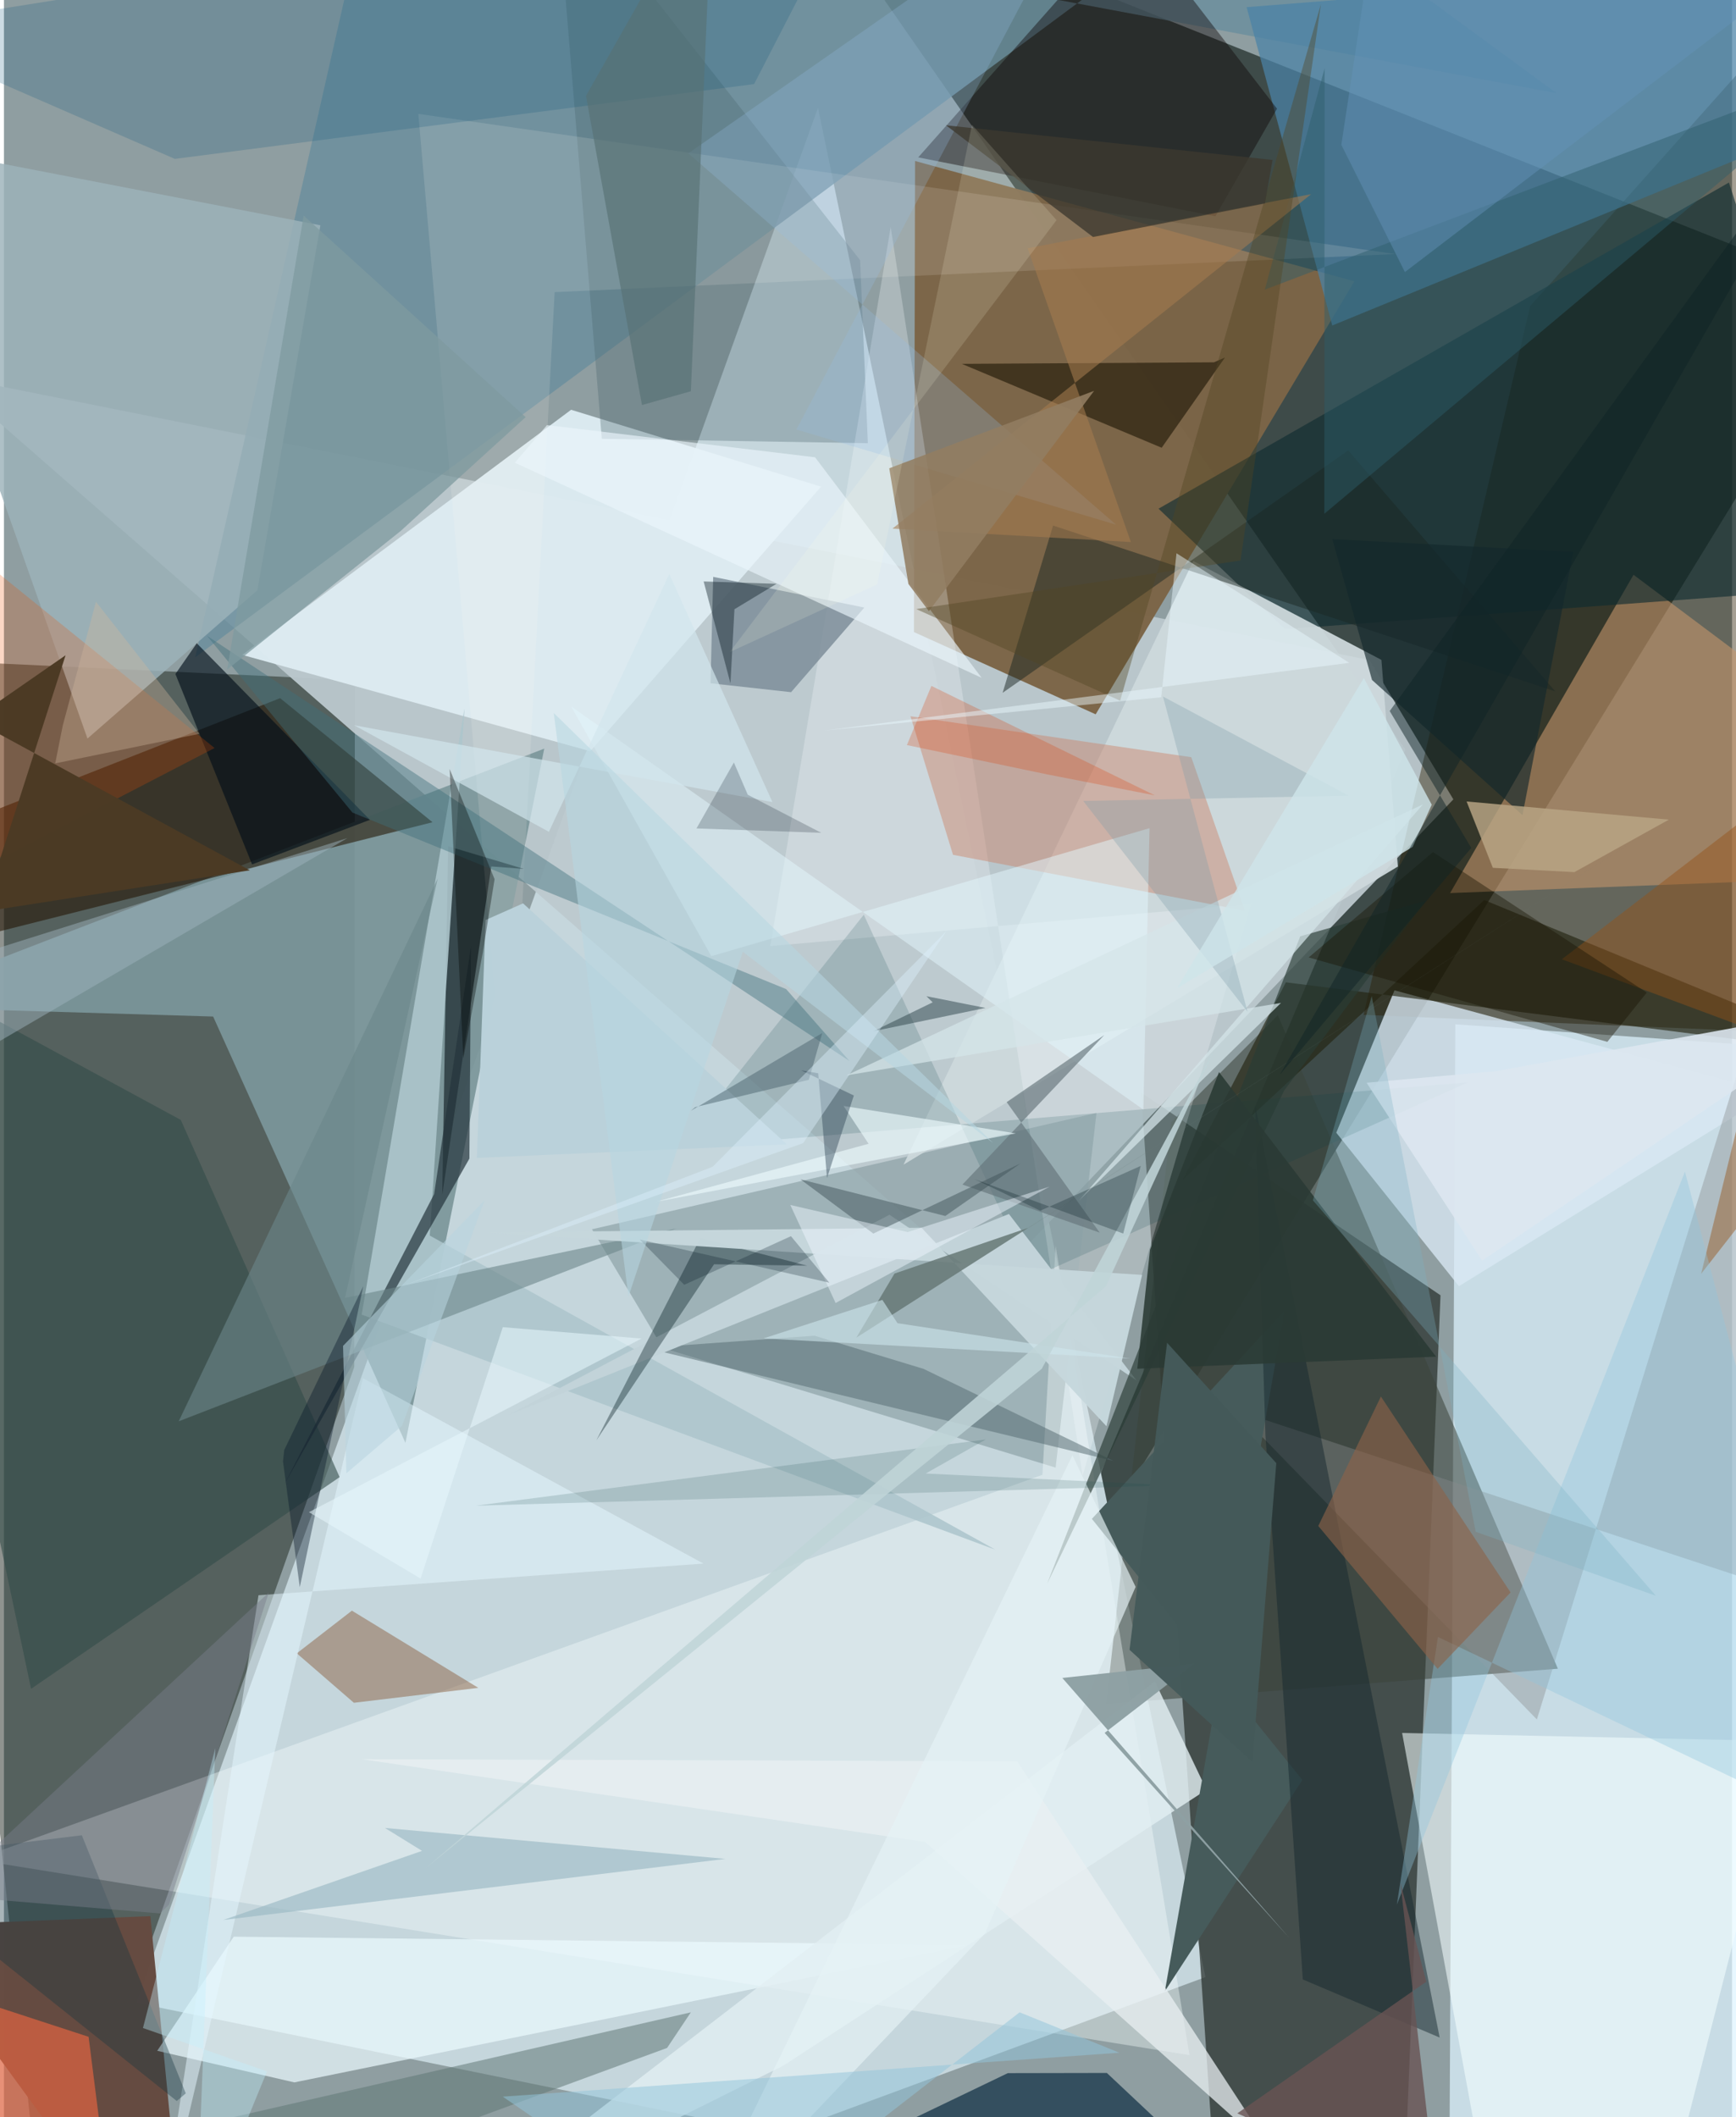 <svg xmlns="http://www.w3.org/2000/svg" width="228" height="278" viewBox="0 0 836 1024"><path fill="#8f9ea1" d="M0 0h836v1024H0z"/><path fill="#000d07" fill-opacity=".569" d="M677.988 362.58L491.496 805.234 898 143.017 382.83-62z"/><path fill="#c5d6dc" fill-opacity=".988" d="M393.809 52.16L581.24 956.258l-205.913 76.032L63.931 968.7z"/><path fill="#182118" fill-opacity=".482" d="M19.11 1086l150.358-424.838.31-332.165L-62 318.105z"/><path fill="#262e2a" fill-opacity=".71" d="M678.702 1028.309l16.26-401.827-144.8-98.022L587.986 1086z"/><path fill="#def3fe" fill-opacity=".722" d="M849.082 1023.196L699.073 1086l3.063-590.573L898 509.167z"/><path fill="#bcc9ce" fill-opacity=".941" d="M701.185 386.626l-40.559-67.382L-28.445 181.51l504.249 440.887z"/><path fill="#7c6548" fill-opacity=".98" d="M440.759 77.862l-.515 227.848 87.891 39.78 125.19-209.448z"/><path fill="#2c1d01" fill-opacity=".427" d="M888.019-19.602l-149.67 167.675-80.621 342.77 194.699 8.185z"/><path fill="#7b969b" fill-opacity=".925" d="M194.215 697.843l67.162-335.76L-62 486.779l163.195 4.884z"/><path fill="#ddecf2" fill-opacity=".965" d="M283.619 363.328l111.677-127.946-120.926-37.188-159.09 118.563z"/><path fill="#3b443c" fill-opacity=".561" d="M751.74 807.097L616.264 491.016l-51.629 51.792-31.405 281.347z"/><path fill="#6b8e9d" fill-opacity=".816" d="M605.038-62L751.003 45.037 178.646-62 92.52 317.916z"/><path fill="#859a9f" fill-opacity=".604" d="M528.543 538.28l-244.07 56.28 34.237 57.412 190.05 57.854z"/><path fill="#f8ffff" fill-opacity=".376" d="M502.374 713.305l6.398-110.829 64.748 391.516-587.416-94.555z"/><path fill="#4b82a6" fill-opacity=".729" d="M601.172 3.462L898-20.056v72.783L642.59 157.434z"/><path fill="#d9e9f4" fill-opacity=".776" d="M644.537 547.856l28.157-68.864 182.872 49.577-151.695 93.514z"/><path fill="#221300" fill-opacity=".565" d="M133.592 337.677l73.727 60.006L-62 465.531v-51.022z"/><path fill="#c4966c" fill-opacity=".596" d="M898 360.176l-109.667-82.17-88.73 153.941 160.105-6.168z"/><path fill="#0e2b30" fill-opacity=".62" d="M834.483 88.289L558.552 246.032l61.163 58.26L898 283.72z"/><path fill="#22220f" fill-opacity=".627" d="M620.15 475.11l-49.986 95.621L716.12 435.314 898 510.258z"/><path fill="#654b41" fill-opacity=".992" d="M-48.795 931.541L63.8 1086l20.885-16.755-13.856-142.478z"/><path fill="#cdd8dc" fill-opacity=".941" d="M575.345 271.328l-140.15 291.957 239.142-144.172-7.964-99.95z"/><path fill="#ecfaff" fill-opacity=".698" d="M140.484 1007.177l-66.348-15.28 37.035-55.199 355.433 4.035z"/><path fill="#f5ffff" fill-opacity=".561" d="M676.388 838.167l185.06 3.966L799.023 1086h-77.039z"/><path fill="#4d696f" fill-opacity=".341" d="M289.228 212.234L266.66-62l147.522 187.828 3.751 88.539z"/><path fill="#0d2d43" fill-opacity=".698" d="M622.286 1086l-223.073-41.787 86.418-41.508 47.917-.092z"/><path fill="#0b0200" fill-opacity=".404" d="M442.296 76.123l102.5-115.76 71.07 92.216-29.81 52.025z"/><path fill="#f7fdfe" fill-opacity=".267" d="M521.81 713.71l81.536-276.57-232.619 20.455 58.248-347.79z"/><path fill="#9cb2ba" fill-opacity=".824" d="M153.082 108.964l-30.459 176.5-82.225 71.75L-62 67.358z"/><path fill="#061115" fill-opacity=".58" d="M212.036 577.869l2.84-168.584 36.64 10.972-15.757-1.183z"/><path fill="#898a8e" fill-opacity=".392" d="M741.577 831.632l-145.28-149.436L898 781.714V327.206z"/><path fill="#cc846b" fill-opacity=".463" d="M574.395 366.226l-135.851-19.803 20.576 67.017 141.225 27.056z"/><path fill="#7e8f9a" fill-opacity=".855" d="M341.822 330.48l1.288-51.474 73.126 14.842-35.453 40.938z"/><path fill="#adc5cc" fill-opacity=".89" d="M205.995 597.6l273.564 151.905-306.5-113.663 49.74-293.206z"/><path fill="#324c48" fill-opacity=".588" d="M-62 461.658l75.116 355.17 149.272-102.399-76.836-172.757z"/><path fill="#e2eff2" fill-opacity=".8" d="M556.79 813.24L202.62 1086l174.399-86.925 204.726-133.432z"/><path fill="#013e45" fill-opacity=".153" d="M497.081 618.074l-81.125-175.648-89.397 112.683 381.64-31.602z"/><path fill="#1e1606" fill-opacity=".612" d="M585.361 175.243l-121.976.74 96.687 40.58 30.614-43.646z"/><path fill="#855530" fill-opacity=".443" d="M229.496 816.358l-61.168-37.339-26.662 20.642 27.615 23.911z"/><path fill="#465b5b" d="M628.153 860.925l-66.535 102.157 57.914-329.205-93.23 100.75z"/><path fill="#5e7673" fill-opacity=".522" d="M60.754 1086L-62 1063.583 332.29 973.3l-11.49 17.213z"/><path fill="#556a71" fill-opacity=".51" d="M444.889 662.079l91.87 44.521-226.226-54.67 81.577-5.89z"/><path fill="#13272d" fill-opacity=".475" d="M694.559 985.492l-66.206-28.103-18.082-263.23-5.027-160.1z"/><path fill="#c2d3d9" fill-opacity=".996" d="M547.907 667.677l-61.738-80.525-241.97 97.156 184.19-96.776z"/><path fill="#25343b" fill-opacity=".694" d="M208.1 577.533l17.854-120.013-.79 102.866-89.447 157.397z"/><path fill="#dd6441" fill-opacity=".714" d="M40.945 985.133L-62 951.514-32.498 1086l78.376-61.903z"/><path fill="#2a3b36" fill-opacity=".659" d="M619.408 527.35l68.53-91.777-60.82 17.279L504.672 765.97z"/><path fill="#000e18" fill-opacity=".627" d="M93.28 311.133l-10.334 14.865 37.088 92.086 57.024-21.566z"/><path fill="#fffdf1" fill-opacity=".133" d="M200.458 55.075l472.711 67.802-406.761 18.417-22.036 417.435z"/><path fill="#e9f0f2" fill-opacity=".737" d="M490.15 851.883l-317.068-1.018 272.52 39.994 168.51 150.556z"/><path fill="#e5f7fe" fill-opacity=".506" d="M338.408 756.258l-164.766-89.697L74.476 1086l48.657-314.438z"/><path fill="#0d5478" fill-opacity=".208" d="M-62 13.858L82.661 76.853 362.89 40.675 415.812-62z"/><path fill="#1c2823" fill-opacity=".494" d="M650.322 217.864l-167.194 117.22 24.41-80.895 242.901 80.18z"/><path fill="#e3f6fd" fill-opacity=".494" d="M551.232 536.684L274.47 341.745l67.73 120.733 212.002-61.921z"/><path fill="#6c868a" fill-opacity=".596" d="M84.53 687.444L209.8 424.968l-44.806 202.797 160.321-33.625z"/><path fill="#ed5300" fill-opacity=".227" d="M101.885 361.793L1.979 413.628l-5.174 1.34L-62 229.336z"/><path fill="#001920" fill-opacity=".373" d="M343.518 611.49l45.073.685-51.727-13.352-50.3 97.842z"/><path fill="#9bbac4" fill-opacity=".663" d="M106.112 928.626l242.906-29.551L184.3 884.112l17.958 11.091z"/><path fill="#ebf5fc" fill-opacity=".643" d="M262.71 205.608l129.677 15.565 80.593 106.67L247.146 223.79z"/><path fill="#c5d7dc" fill-opacity=".976" d="M233.43 596.1l210.468-2.285 89.46 95.998 17.256-73.179z"/><path fill="#97bee3" fill-opacity=".255" d="M331.067 74.174l206.948 179.6-154.635-46.042L525.908-62z"/><path fill="#14282c" fill-opacity=".643" d="M661.829 328.882l-19.216-68.135 116.58 6.176-24.574 127.325z"/><path fill="#b9a685" fill-opacity=".82" d="M720.283 419.733l-12.706-32.092 97.858 8.789-45.71 25.389z"/><path fill="#65757a" fill-opacity=".655" d="M485.087 533.052l47.207-32.418-68.605 72.297 66.407 23.26z"/><path fill="#965217" fill-opacity=".443" d="M821.04 616.108l61.552-251.203-128.915 99.061L898 517.604z"/><path fill="#2d5c6a" fill-opacity=".455" d="M609.972 140.072l28.926-107.09-.147 215.531L898 30.923z"/><path fill="#92c6de" fill-opacity=".38" d="M898 889.244l-84.784-322.589-139.35 354.495 19.858-129.42z"/><path fill="#d2e6ee" fill-opacity=".682" d="M321.864 277.635L263.63 402.32l-94.22-51.543 202.357 37.15z"/><path fill="#8c6349" fill-opacity=".62" d="M728.856 770.201l-35.29 36.98-57.731-69.131 30.303-62.592z"/><path fill="#143440" fill-opacity=".365" d="M-62 899.875l99.674-12.218 50.274 124.824-4.362 3.697z"/><path fill="#3d6f7b" fill-opacity=".427" d="M378.384 478.389l30.648 34.792-310.81-205.678 70.364 85.498z"/><path fill="#a57b4f" fill-opacity=".573" d="M429.852 255.672l115.325 6.5-49.95-142.105 137.164-26.15z"/><path fill="#bad1da" fill-opacity=".996" d="M251.129 436.922l-18.12 8.047-4.218 115.07 149.961-6.547z"/><path fill="#587275" fill-opacity=".655" d="M281.563 46.365L342.976-62l-10.662 251.236-23.67 6.67z"/><path fill="#d4e5e9" fill-opacity=".733" d="M686.481 389.042l-166.39 191.656 97.712-95.63L407.6 520.116z"/><path fill="#7e9a9f" fill-opacity=".753" d="M252.374 201.746l-60.527 55.134-83.887 66.997 37.015-219.612z"/><path fill="#9fb3be" fill-opacity=".475" d="M-9.252 507.735L166.14 405.35-62 477.17l34.292 82.368z"/><path fill="#e6f2f5" fill-opacity=".671" d="M516.897 703.928L331.077 1086l143.421-150.747 72.974-167.734z"/><path fill="#181404" fill-opacity=".416" d="M794.75 480.077l-19.074 23.832-144.494-40.829 60.142-50.959z"/><path fill="#8ea1a4" fill-opacity=".969" d="M512.013 811.574L621.674 937.15l-89.192-99.005 43.322-33.46z"/><path fill="#425459" fill-opacity=".494" d="M420.577 596.626l-35.268-26.234 70.082 17.742 36.463-25.46z"/><path fill="#061727" fill-opacity=".384" d="M173.83 622.093l-30.72 145.592-8.113-60.84.586-5.498z"/><path fill="#db3c03" fill-opacity=".247" d="M505.013 374.619l51.765 10.075L448.67 331.75l-11.853 28.62z"/><path fill="#051421" fill-opacity=".212" d="M353.113 368.798l-18.092 31.883 60.366 2.12-35.554-18.411z"/><path fill="#b7d4de" fill-opacity=".561" d="M164.044 650.958l1.61 61.619 26.939-22.99 39.903-109.005z"/><path fill="#7a7e8c" fill-opacity=".455" d="M79.815 921.264l-4.245 4.198-105.345-8.778 157.894-146.44z"/><path fill="#1e4949" fill-opacity=".165" d="M445.895 712.7l29.115-16.483-246.801 32.039 337.766-9.843z"/><path fill="#000400" fill-opacity=".349" d="M215.617 371.942l21.736 53.294-5.757 35.695-9.36 50.885z"/><path fill="#2a3a35" fill-opacity=".882" d="M548.276 662.004l6.16-57.614 33.377-85.843 105.001 137.63z"/><path fill="#927d62" fill-opacity=".871" d="M437.552 282.448l-9.273-55.962 99.105-37.454-79.916 106.573z"/><path fill="#514422" fill-opacity=".396" d="M598.23 271.097l-156.893 23.494 98.638 44.31L637.12 1.973z"/><path fill="#4b3a24" fill-opacity=".984" d="M-15.078 348.06l44.891-31.138-39.899 124.025 129.022-20.016z"/><path fill="#ecfafd" fill-opacity=".635" d="M489.53 548.173l-83.343-13.258 12.093 18.291-103.04 28.1z"/><path fill="#799ba9" fill-opacity=".306" d="M560.695 336.876l40.925 152.479-79.505-101.958 128.428-2.553z"/><path fill="#e9f8fe" fill-opacity=".467" d="M650.837 320.594l-253.85 32.736 162.862-16.1 7.391-69.637z"/><path fill="#677876" fill-opacity=".855" d="M495.913 593.712l-65.094 22.27-18.487 31.014L793.49 403.624z"/><path fill="#cee5ec" fill-opacity=".592" d="M432.264 639.98l-7.315-11.27-57.532 18.639 177.417 9.743z"/><path fill="#d1b69e" fill-opacity=".357" d="M28.477 350.802l16.042-59.74 50.06 63.845-69.783 14.315z"/><path fill="#c0d4d8" fill-opacity=".871" d="M502.061 662.03l83.236-153.783-52.188 113.887-328.88 281.258z"/><path fill="#4a626c" fill-opacity=".482" d="M332.302 537.256l2.076-1.757 54.984-13.23 6.515-22.623z"/><path fill="#685353" fill-opacity=".796" d="M688.083 958.475l-12.527-47.742 17.786 154.675-96.672-43.253z"/><path fill="#dde7f0" fill-opacity=".882" d="M721.983 518.058L898 485.99 715.114 609.722l-55.911-86.04z"/><path fill="#edf6fe" fill-opacity=".475" d="M505.863 573.923L402.33 630.214 380.41 582.8l56.787 13.113z"/><path fill="#6494b9" fill-opacity=".443" d="M660.829-21.242L898-36.514l-220.259 168.1-30.759-61.558z"/><path fill="#2b4249" fill-opacity=".49" d="M420.461 498.803l28.829-14.002-3.02-2.974 28.538 5.674z"/><path fill="#3d392e" fill-opacity=".78" d="M526.858 114.63l83.165-16.221 3.701-21.058L455.73 60.606z"/><path fill="#cee4ea" fill-opacity=".804" d="M657.868 328l32.862 61.208-9.268 20.42-113.947 68.32z"/><path fill="#93c5da" fill-opacity=".518" d="M241.325 1014.077L345.896 1086l145.45-112.714 48.276 19.537z"/><path fill="#102326" fill-opacity=".486" d="M670.39 343.9l39.472 66.212-92.629 109.672L898 30.136z"/><path fill="#263d4c" fill-opacity=".408" d="M385.629 517.673l8.273 1.444 4.268 50.663 12.979-39.922z"/><path fill="#001521" fill-opacity=".247" d="M329.11 621.415l-21.486-21.876 91.674 20.86-18.572-22.502z"/><path fill="#445a5a" fill-opacity=".984" d="M603.96 852.229l-59.428-54.263 18.153-148.517 52.839 58.22z"/><path fill="#b7d6e1" fill-opacity=".565" d="M265.98 344.851l212.494 207.954-121.04-92.467-55.323 166.78z"/><path fill="#7bb1c3" fill-opacity=".294" d="M661.69 481.773l50.29 259.09 87.18 30.963-165.944-191.264z"/><path fill="#ffffe6" fill-opacity=".145" d="M509.209 106.476L351.136 315.374l71.317-32.731 45.85-222.31z"/><path fill="#0f272d" fill-opacity=".306" d="M469.535 570.32l71.934 26.293 8.452-32.698-48.58 21.657z"/><path fill="#c2effe" fill-opacity=".376" d="M67.245 980.878l60.014 20.98L92.705 1086l9.546-240.503z"/><path fill="#dff3ff" fill-opacity=".4" d="M194.394 621.43l148.449-57.111 113.016-113.86-69.258 102.436z"/><path fill="#00121c" fill-opacity=".388" d="M351.46 330.543l-12.966-49.315 35.228 1.142-20.332 12.302z"/><path fill="#e7f7fe" fill-opacity=".545" d="M201.556 763.486l-54.022-32.11 160.907-83.963-67.116-5.506z"/></svg>